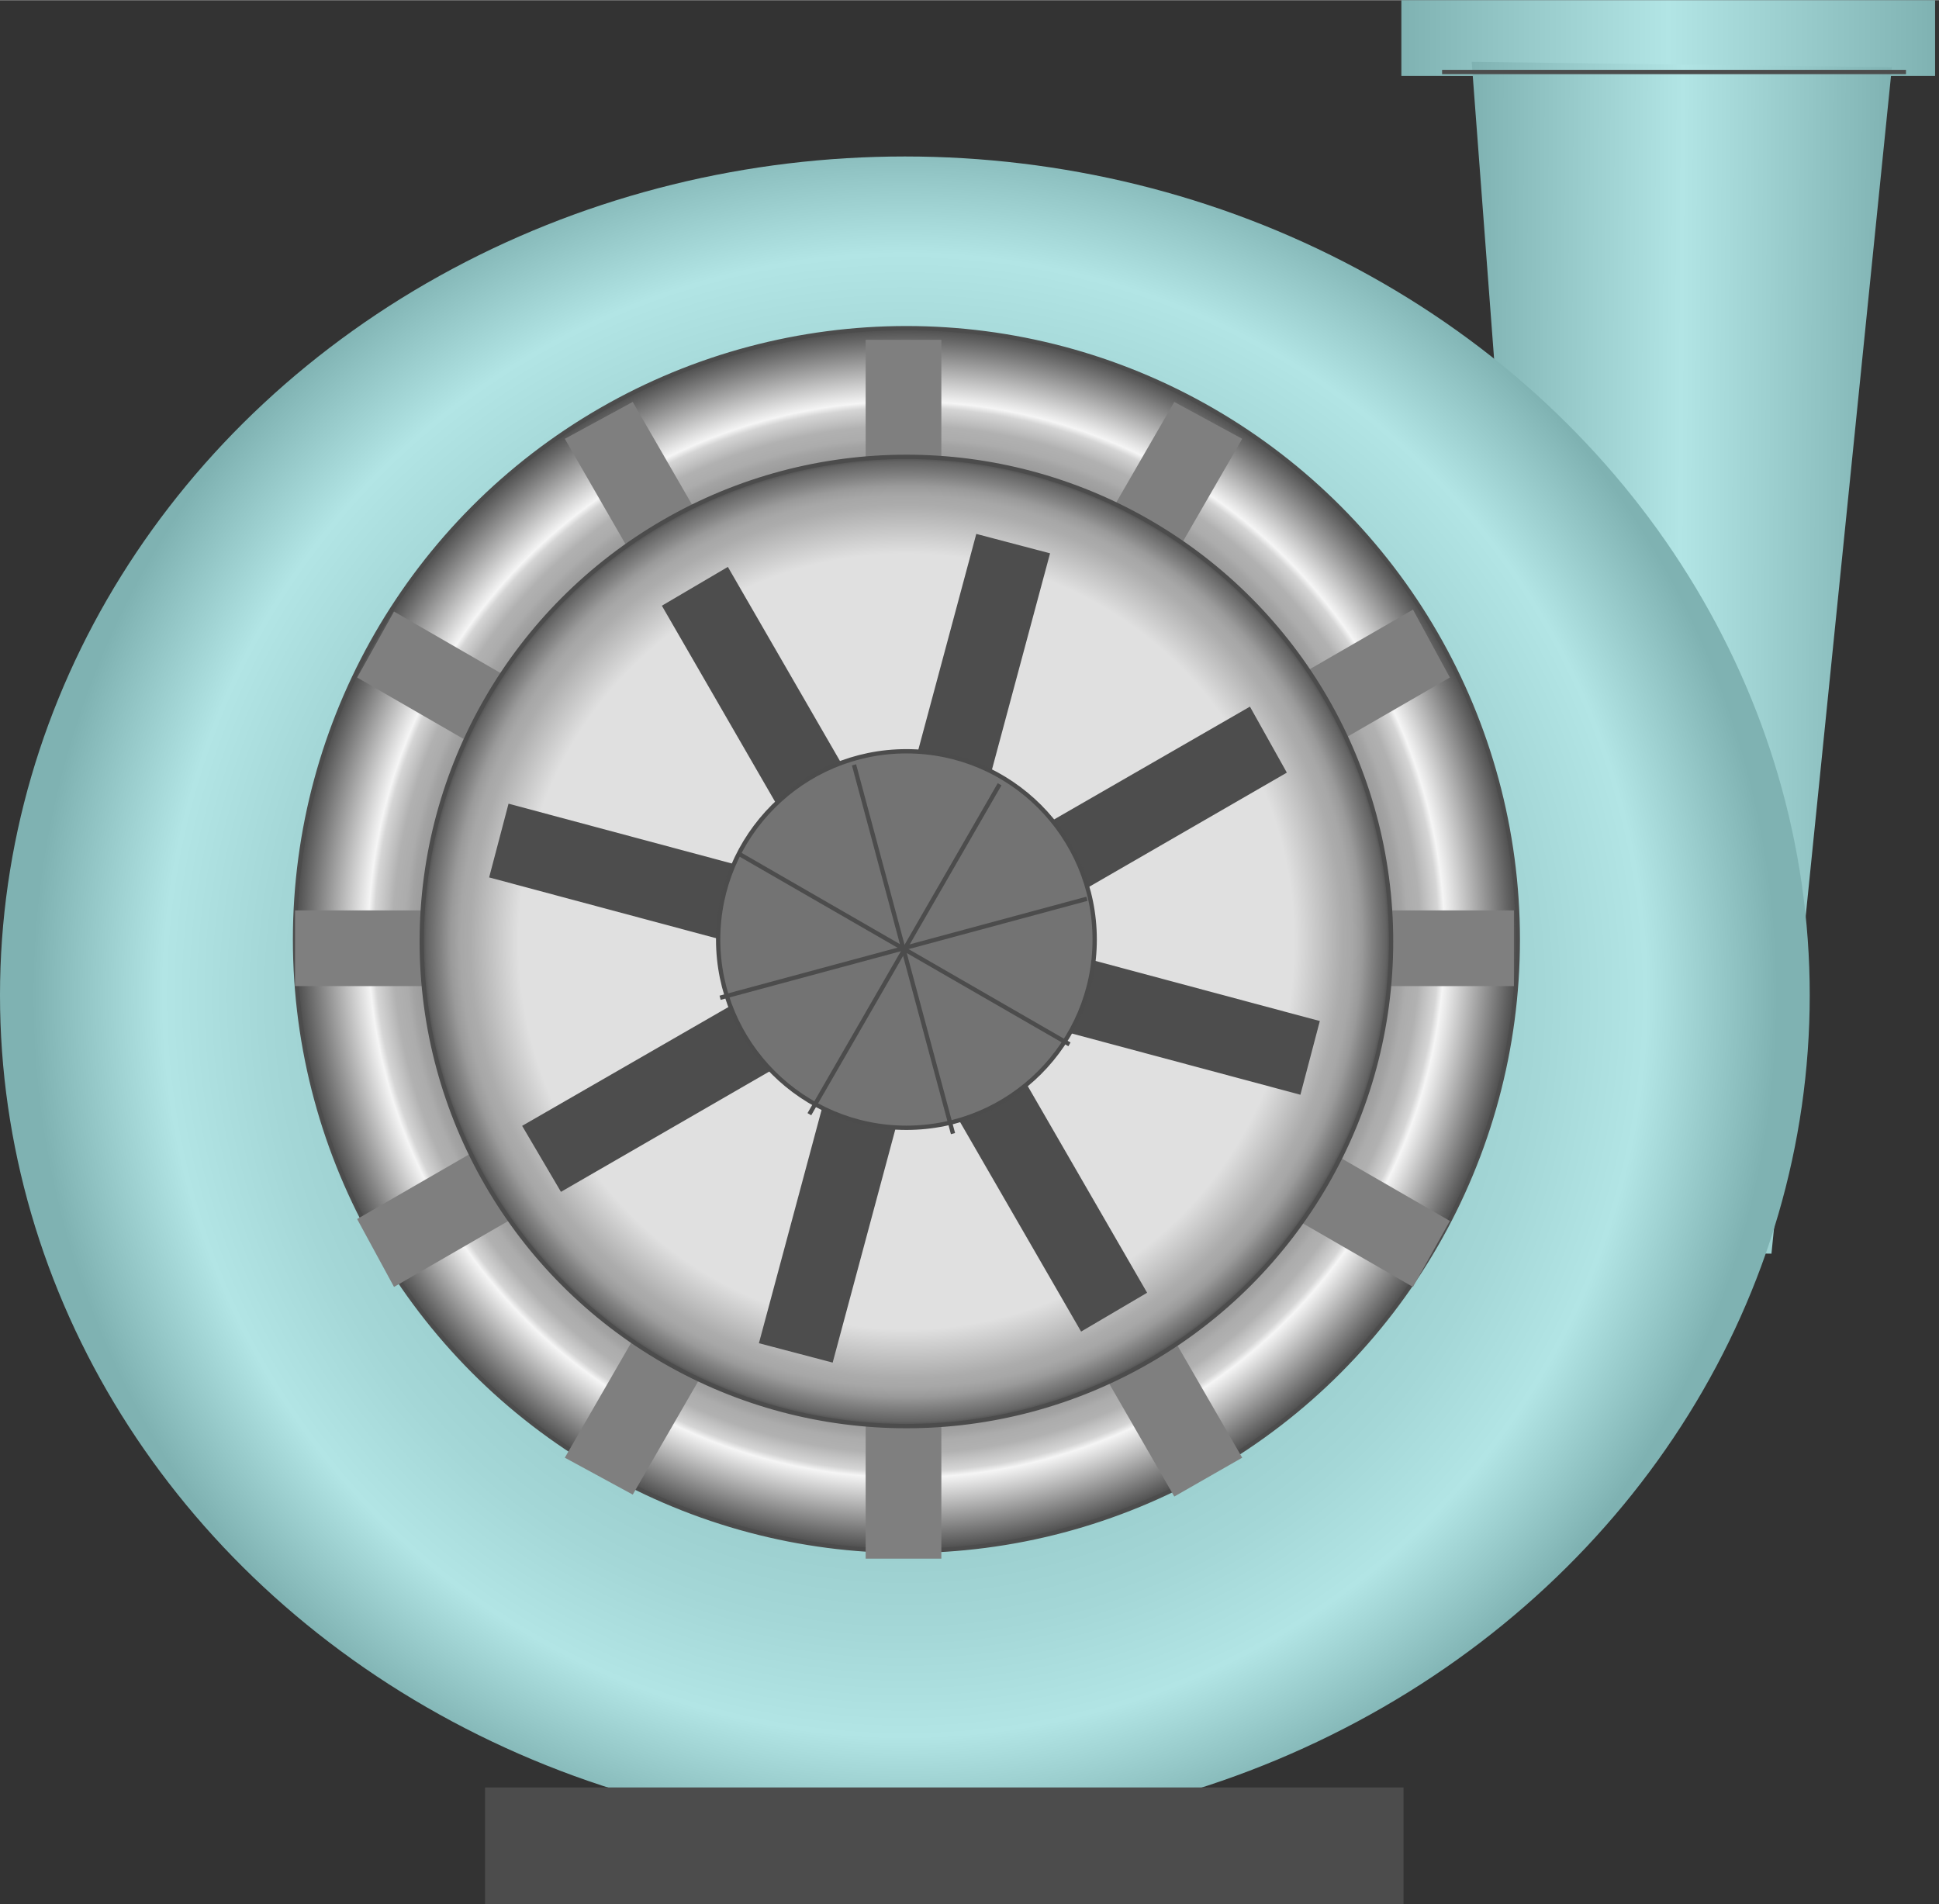 <!DOCTYPE svg PUBLIC "-//W3C//DTD SVG 1.1//EN" "http://www.w3.org/Graphics/SVG/1.1/DTD/svg11.dtd"><svg version="1.1" xmlns="http://www.w3.org/2000/svg" xmlns:xlink="http://www.w3.org/1999/xlink" width="112px" height="110px" viewBox="0 0 112.5 110.469" enable-background="new 0 0 112.5 110.469" xml:space="preserve">
<rect x="0" y="0" width="112.5" height="110.469" fill="#333333" stroke="none"/>
<g id="Group_Port">
	
		<linearGradient id="SVGID_1_" gradientUnits="userSpaceOnUse" x1="81.307" y1="683.727" x2="112.273" y2="683.727" gradientTransform="matrix(1 0 0 1 0 -681.531)">
		<stop offset="0" style="stop-color:#7FB2B2" />
		<stop offset="0.5" style="stop-color:#B2E5E5" />
		<stop offset="1" style="stop-color:#7FB2B2" />
	</linearGradient>
	<path fill="url(#SVGID_1_)" d="M81.307,0h30.967v4.392H81.307V0z" />
	
		<linearGradient id="SVGID_2_" gradientUnits="userSpaceOnUse" x1="90.688" y1="210.092" x2="115.42" y2="210.092" gradientTransform="matrix(0.986 -0.008 0.008 -1.589 -5.822 372.68)">
		<stop offset="0" style="stop-color:#7FB2B2" />
		<stop offset="0.5" style="stop-color:#B2E5E5" />
		<stop offset="1" style="stop-color:#7FB2B2" />
	</linearGradient>
	<polyline fill="url(#SVGID_2_)" points="109.766,3.891 102.779,72.729 90.59,72.566 85.387,3.577  " />
	<path fill="none" stroke="#4C4C4C" stroke-width="0.25" d="M83.67,4.167h26.914" />
</g>
<g id="Group_COmpressor_Box">
	
		<radialGradient id="SVGID_3_" cx="52.5" cy="52.734" r="50.619" gradientTransform="matrix(1 0 0 -1 0 110.469)" gradientUnits="userSpaceOnUse">
		<stop offset="0" style="stop-color:#7FB2B2" />
		<stop offset="0.24" style="stop-color:#83B6B6" />
		<stop offset="0.48" style="stop-color:#90C3C3" />
		<stop offset="0.73" style="stop-color:#A4D7D7" />
		<stop offset="0.85" style="stop-color:#B2E5E5" />
		<stop offset="1" style="stop-color:#7FB2B2" />
	</radialGradient>
	<ellipse fill="url(#SVGID_3_)" cx="52.5" cy="57.734" rx="52.5" ry="48.666" />
</g>
<g id="Group_Outer_Exhaust">
	<radialGradient id="SVGID_4_" cx="52.59" cy="54.503" r="35.472" gradientUnits="userSpaceOnUse">
		<stop offset="0.01" style="stop-color:#4D4D4D" />
		<stop offset="0.38" style="stop-color:#4F4F4F" />
		<stop offset="0.51" style="stop-color:#565656" />
		<stop offset="0.61" style="stop-color:#616161" />
		<stop offset="0.68" style="stop-color:#727272" />
		<stop offset="0.75" style="stop-color:#888888" />
		<stop offset="0.81" style="stop-color:#A3A3A3" />
		<stop offset="0.82" style="stop-color:#ACACAC" />
		<stop offset="0.84" style="stop-color:#B1B1B1" />
		<stop offset="0.85" style="stop-color:#BEBEBE" />
		<stop offset="0.87" style="stop-color:#D5D5D5" />
		<stop offset="0.88" style="stop-color:#F5F5F5" />
		<stop offset="1" style="stop-color:#4D4D4D" />
	</radialGradient>
	<circle fill="url(#SVGID_4_)" stroke="#4C4C4C" stroke-width="0.25" cx="52.59" cy="54.503" r="35.472" />
	<path fill="#7F7F7F" d="M36.712,23.31l35.36,61.258l-3.941,2.254L32.771,25.45L36.712,23.31z" />
	<path fill="#7F7F7F" d="M22.861,35.472l61.26,35.359L81.98,74.66L20.722,39.301L22.861,35.472z" />
	<path fill="#7F7F7F" d="M17.118,52.813h70.719v4.392H17.118V52.813z" />
	<path fill="#7F7F7F" d="M84.121,39.301L22.861,74.66l-2.14-3.94L81.98,35.36L84.121,39.301z" />
	<path fill="#7F7F7F" d="M72.072,25.45l-35.36,61.26l-3.941-2.142l35.36-61.258L72.072,25.45z" />
	<path fill="#7F7F7F" d="M54.617,19.707v70.719h-4.392V19.707H54.617z" />
</g>
<g id="Group_Impeller">
	<radialGradient id="SVGID_5_" cx="52.59" cy="54.616" r="28.12" gradientUnits="userSpaceOnUse">
		<stop offset="0.8" style="stop-color:#E0E0E0" />
		<stop offset="0.9" style="stop-color:#ACACAC" />
		<stop offset="0.92" style="stop-color:#A7A7A7" />
		<stop offset="0.94" style="stop-color:#9A9A9A" />
		<stop offset="0.96" style="stop-color:#838383" />
		<stop offset="0.99" style="stop-color:#636363" />
		<stop offset="1" style="stop-color:#4D4D4D" />
	</radialGradient>
	<circle fill="url(#SVGID_5_)" stroke="#4C4C4C" stroke-width="0.25" cx="52.59" cy="54.616" r="28.12" />
	<path fill="#4D4D4D" d="M38.401,35.134l3.829-2.252l24.325,42.116l-3.83,2.253L38.401,35.134z" />
	<path fill="#4D4D4D" d="M28.379,50.899l1.126-4.279l47.071,12.612l-1.127,4.277L28.379,50.899z" />
	<path fill="#4D4D4D" d="M32.546,69.143l-2.252-3.83L72.521,40.99l2.141,3.829L32.546,69.143z" />
	<path fill="#4D4D4D" d="M56.644,30.968l4.28,1.126L48.311,79.051l-4.279-1.125L56.644,30.968z" />
</g>
<g id="Group_Inner_Sphere">
	<circle fill="#737373" stroke="#4C4C4C" stroke-width="0.25" cx="52.59" cy="54.503" r="10.923" />
	<path fill="none" stroke="#4C4C4C" stroke-width="0.25" d="M42.906,49.548l19.143,11.037" />
	<path fill="none" stroke="#4C4C4C" stroke-width="0.25" d="M41.78,57.881l21.283-5.743" />
	<path fill="none" stroke="#4C4C4C" stroke-width="0.25" d="M46.96,64.637l11.036-19.143" />
	<path fill="none" stroke="#4C4C4C" stroke-width="0.25" d="M49.55,44.368l5.743,21.396" />
</g>
<g id="Group_Support">
	<path fill="#4C4C4C" stroke="#4C4C4C" stroke-width="0.25" d="M28.267,103.826h53.04v6.644h-53.04V103.826z" />
</g>
</svg>